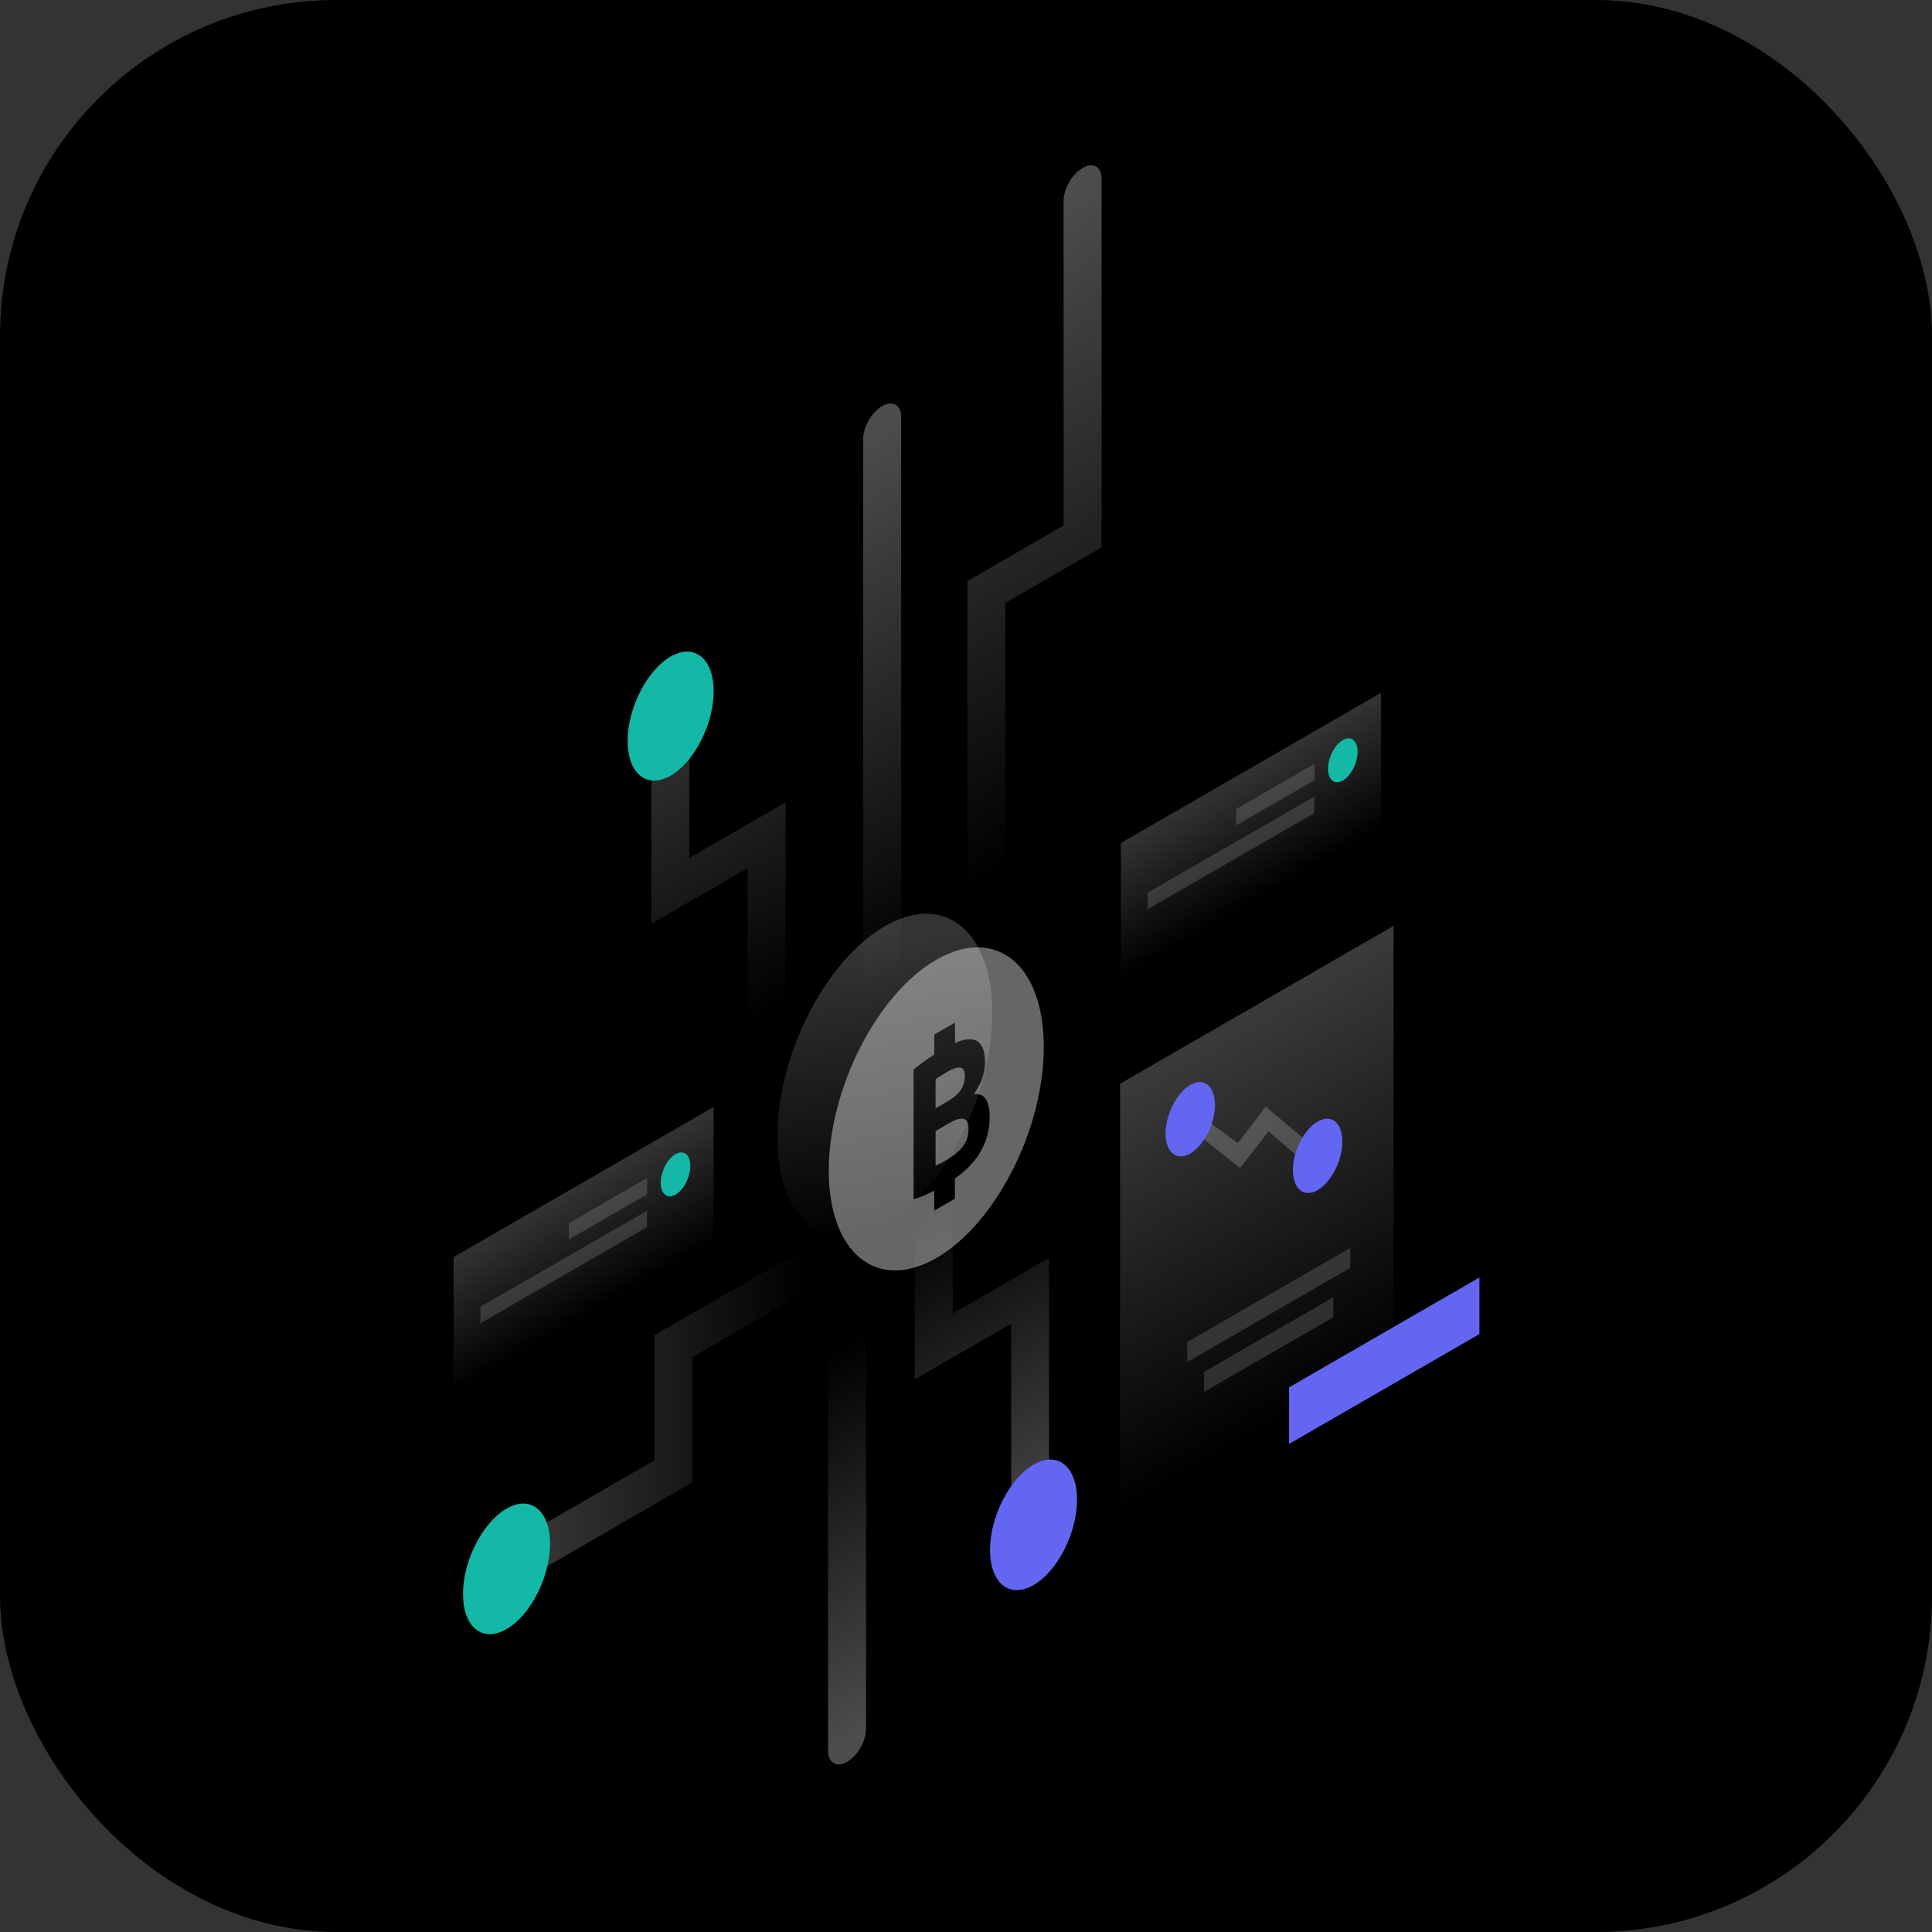 <svg width="1150" height="1150" viewBox="0 0 1150 1150" fill="none" xmlns="http://www.w3.org/2000/svg">
<rect x="0" y="0" width="1150" height="1150" fill="#333333" stroke="none"/>
<rect width="1150" height="1150" rx="200" fill="black"/>
<path opacity="0.2" d="M462.7 677C462.7 726 491.4 749.2 526.7 728.8C562.1 708.4 590.7 652.1 590.7 603.1C590.7 554.1 562 530.9 526.7 551.3C491.3 571.7 462.6 628 462.7 677Z" fill="url(#paint0_linear_287_603)"/>
<path opacity="0.4" d="M557.4 748.8C522 769.2 493.4 746 493.3 697C493.3 648 522 591.7 557.3 571.3C592.7 550.9 621.3 574.1 621.3 623.1C621.4 672.1 592.7 728.4 557.4 748.8ZM568.4 608.7L556.1 615.8V627.7C554.9 628.5 553.7 629.3 552.5 630.1C549.4 632.2 546.5 634.4 543.8 636.6V713.8C547.2 712.9 550.4 711.6 553.5 710C554.4 709.6 555.2 709.2 556.1 708.7V720.6L568.4 713.5V701.5C574.4 697.3 579.1 692.6 582.5 687.4C586.9 680.6 589.1 673.1 589.1 664.7C589.1 660.6 588.4 657.2 587.1 654.7C585.8 652.2 583.3 651 579.7 651.2C584.1 645 586.3 638.7 586.3 632.3C586.3 628.1 585.7 624.9 584.4 622.8C583.2 620.6 581.5 619.2 579.3 618.8C577.1 618.4 574.4 618.6 571.4 619.7C570.5 620 569.5 620.4 568.5 620.8L568.4 608.7Z" fill="white"/>
<path opacity="0.4" d="M563.2 656.1L556.9 659.7V642.4C557.9 641.7 559 640.9 560.3 640.2C561.6 639.4 562.8 638.7 563.9 638C567.3 636 569.9 635.2 571.7 635.5C573.5 635.8 574.3 637.5 574.3 640.7C574.3 643.8 573.4 646.6 571.7 649.1C570 651.5 567.2 653.8 563.2 656.1Z" fill="white"/>
<path opacity="0.4" d="M556.9 693.8V673.2L565 668.5C568.7 666.4 571.5 665.5 573.5 666C575.5 666.4 576.5 668.4 576.5 672.1C576.5 676.2 575.3 679.8 572.9 682.7C570.5 685.6 567.4 688.2 563.5 690.4C562.2 691.2 561 691.8 559.9 692.4C558.9 692.9 557.9 693.4 556.9 693.8Z" fill="white"/>
<path opacity="0.3" d="M644.4 100C638.1 103.6 633.1 112.4 633.1 119.6V312.8L575.8 345.9V545.2C575.8 552.4 580.9 555.3 587.1 551.7C593.4 548.1 598.4 539.3 598.4 532.1V358.9L655.7 325.8V106.4C655.8 99.3 650.7 96.3 644.4 100Z" fill="url(#paint1_linear_287_603)"/>
<path opacity="0.3" d="M613.2 939.2C606.9 942.8 601.9 939.9 601.9 932.7V787.9L544.5 821V726.2C544.5 719 549.6 710.2 555.8 706.6C562.1 703 567.1 705.9 567.1 713.1V781.8L624.4 748.7V919.6C624.5 926.8 619.4 935.6 613.2 939.2Z" fill="url(#paint2_linear_287_603)"/>
<path opacity="0.3" d="M525.1 241.7C518.8 245.3 513.8 254.1 513.8 261.3V590C513.8 597.2 518.9 600.1 525.1 596.5C531.4 592.9 536.4 584.1 536.4 576.9V248.2C536.4 241 531.3 238.1 525.1 241.7Z" fill="url(#paint3_linear_287_603)"/>
<path d="M589.3 922.6C589.3 942.4 600.9 951.8 615.2 943.5C629.5 935.3 641.1 912.5 641.1 892.7C641.1 872.9 629.5 863.5 615.2 871.8C600.9 880.1 589.3 902.8 589.3 922.6Z" fill="#6366F1"/>
<path opacity="0.3" d="M399 406.6C405.3 403 410.3 405.9 410.3 413.1V510.7L467.6 477.6V597.5C467.6 604.7 462.5 613.5 456.3 617.1C450 620.7 445 617.8 445 610.6V516.8L387.7 549.9V426.2C387.7 419 392.7 410.2 399 406.6Z" fill="url(#paint4_linear_287_603)"/>
<path d="M373.6 441C373.6 460.6 385.1 469.8 399.2 461.7C413.3 453.5 424.8 431.1 424.8 411.5C424.8 391.9 413.3 382.7 399.2 390.8C385.1 398.9 373.6 421.5 373.6 441Z" fill="#14B8A6"/>
<path opacity="0.3" d="M289.3 940.2C289.3 933 294.4 924.2 300.6 920.6L389.6 869.2V794.7L478 743.7C484.3 740.1 489.3 743 489.3 750.2C489.3 757.4 484.2 766.2 478 769.8L412.2 807.8V882.3L300.7 946.8C294.4 950.4 289.3 947.4 289.3 940.2Z" fill="url(#paint5_linear_287_603)"/>
<path opacity="0.3" d="M504.2 1048.7C510.5 1045.1 515.5 1036.3 515.5 1029.1V792.1C515.5 784.9 510.4 782 504.2 785.6C497.9 789.2 492.9 798 492.9 805.2V1042.2C492.9 1049.3 498 1052.3 504.2 1048.7Z" fill="url(#paint6_linear_287_603)"/>
<path d="M275.6 948.8C275.6 968.6 287.2 978 301.5 969.7C315.8 961.5 327.4 938.7 327.4 918.9C327.4 899.1 315.8 889.7 301.5 898C287.2 906.3 275.6 929 275.6 948.8Z" fill="#14B8A6"/>
<path opacity="0.3" d="M829.5 551.1L666.7 645.1V946.7L829.5 852.7V551.1Z" fill="url(#paint7_linear_287_603)"/>
<path opacity="0.15" d="M803.7 742.8L706.7 798.8V810.7L803.7 754.7V742.8Z" fill="white"/>
<path opacity="0.15" d="M793.6 772.2L716.7 816.6V828.5L793.6 784.1V772.2Z" fill="white"/>
<path d="M767.3 825.8L880.6 760.4V794.1L767.3 859.5V825.8Z" fill="#6366F1"/>
<path opacity="0.2" d="M712.8 675.2L738.1 695.2L755.1 673.4L777.3 692.6L786.1 686.2L753.4 658.7L736.8 680.5L718.5 666.9L712.8 675.2Z" fill="white"/>
<path d="M693.8 674.7C693.8 686 700.4 691.3 708.5 686.6C716.6 681.9 723.2 669 723.2 657.7C723.2 646.4 716.6 641.1 708.5 645.8C700.4 650.5 693.8 663.4 693.8 674.7Z" fill="#6366F1"/>
<path d="M769.6 696.5C769.6 707.8 776.2 713.1 784.3 708.4C792.4 703.7 799 690.8 799 679.5C799 668.2 792.4 662.9 784.3 667.6C776.2 672.3 769.6 685.2 769.6 696.5Z" fill="#6366F1"/>
<path opacity="0.2" d="M270 748.3L424.8 658.9V739.5L270 828.9V748.3Z" fill="url(#paint8_linear_287_603)"/>
<path opacity="0.15" d="M385.2 701.2L338.6 728.1V737.8L385.2 710.9V701.2Z" fill="white"/>
<path opacity="0.15" d="M385.1 720.7L285.9 777.9V787.7L385.1 730.5V720.7Z" fill="white"/>
<path d="M393.3 704.1C393.3 710.7 397.2 713.9 402.1 711.1C407 708.3 410.9 700.6 410.9 694C410.9 687.4 407 684.2 402.1 687C397.2 689.8 393.3 697.5 393.3 704.1Z" fill="#14B8A6"/>
<path opacity="0.2" d="M667.2 501.8L822 412.4V493L667.2 582.4V501.8Z" fill="url(#paint9_linear_287_603)"/>
<path opacity="0.15" d="M782.4 454.7L735.8 481.6V491.3L782.4 464.4V454.7Z" fill="white"/>
<path opacity="0.15" d="M782.3 474.2L683.1 531.4V541.2L782.3 484V474.2Z" fill="white"/>
<path d="M790.5 457.6C790.5 464.2 794.4 467.4 799.3 464.6C804.2 461.8 808.1 454.1 808.1 447.5C808.1 440.9 804.2 437.7 799.3 440.5C794.5 443.3 790.5 450.9 790.5 457.6Z" fill="#14B8A6"/>
<defs>
<linearGradient id="paint0_linear_287_603" x1="513.84" y1="566.791" x2="542.785" y2="731.621" gradientUnits="userSpaceOnUse">
<stop stop-color="white"/>
<stop offset="1" stop-color="white" stop-opacity="0"/>
</linearGradient>
<linearGradient id="paint1_linear_287_603" x1="530.821" y1="178.605" x2="694.91" y2="462.89" gradientUnits="userSpaceOnUse">
<stop stop-color="white"/>
<stop offset="1" stop-color="white" stop-opacity="0"/>
</linearGradient>
<linearGradient id="paint2_linear_287_603" x1="649.495" y1="905.142" x2="545.769" y2="725.437" gradientUnits="userSpaceOnUse">
<stop stop-color="white"/>
<stop offset="1" stop-color="white" stop-opacity="0"/>
</linearGradient>
<linearGradient id="paint3_linear_287_603" x1="453.947" y1="295.857" x2="596.273" y2="542.44" gradientUnits="userSpaceOnUse">
<stop stop-color="white"/>
<stop offset="1" stop-color="white" stop-opacity="0"/>
</linearGradient>
<linearGradient id="paint4_linear_287_603" x1="338.328" y1="358.993" x2="473.909" y2="593.886" gradientUnits="userSpaceOnUse">
<stop stop-color="white"/>
<stop offset="1" stop-color="white" stop-opacity="0"/>
</linearGradient>
<linearGradient id="paint5_linear_287_603" x1="252.091" y1="845.253" x2="478.103" y2="845.228" gradientUnits="userSpaceOnUse">
<stop stop-color="white"/>
<stop offset="1" stop-color="white" stop-opacity="0"/>
</linearGradient>
<linearGradient id="paint6_linear_287_603" x1="555.563" y1="1005.92" x2="452.772" y2="828.082" gradientUnits="userSpaceOnUse">
<stop stop-color="white"/>
<stop offset="1" stop-color="white" stop-opacity="0"/>
</linearGradient>
<linearGradient id="paint7_linear_287_603" x1="649.297" y1="577.609" x2="793.826" y2="828.004" gradientUnits="userSpaceOnUse">
<stop stop-color="white"/>
<stop offset="1" stop-color="white" stop-opacity="0"/>
</linearGradient>
<linearGradient id="paint8_linear_287_603" x1="329.902" y1="713.681" x2="364.819" y2="774.177" gradientUnits="userSpaceOnUse">
<stop stop-color="white"/>
<stop offset="1" stop-color="white" stop-opacity="0"/>
</linearGradient>
<linearGradient id="paint9_linear_287_603" x1="727.136" y1="467.153" x2="762.054" y2="527.649" gradientUnits="userSpaceOnUse">
<stop stop-color="white"/>
<stop offset="1" stop-color="white" stop-opacity="0"/>
</linearGradient>
</defs>
</svg>
